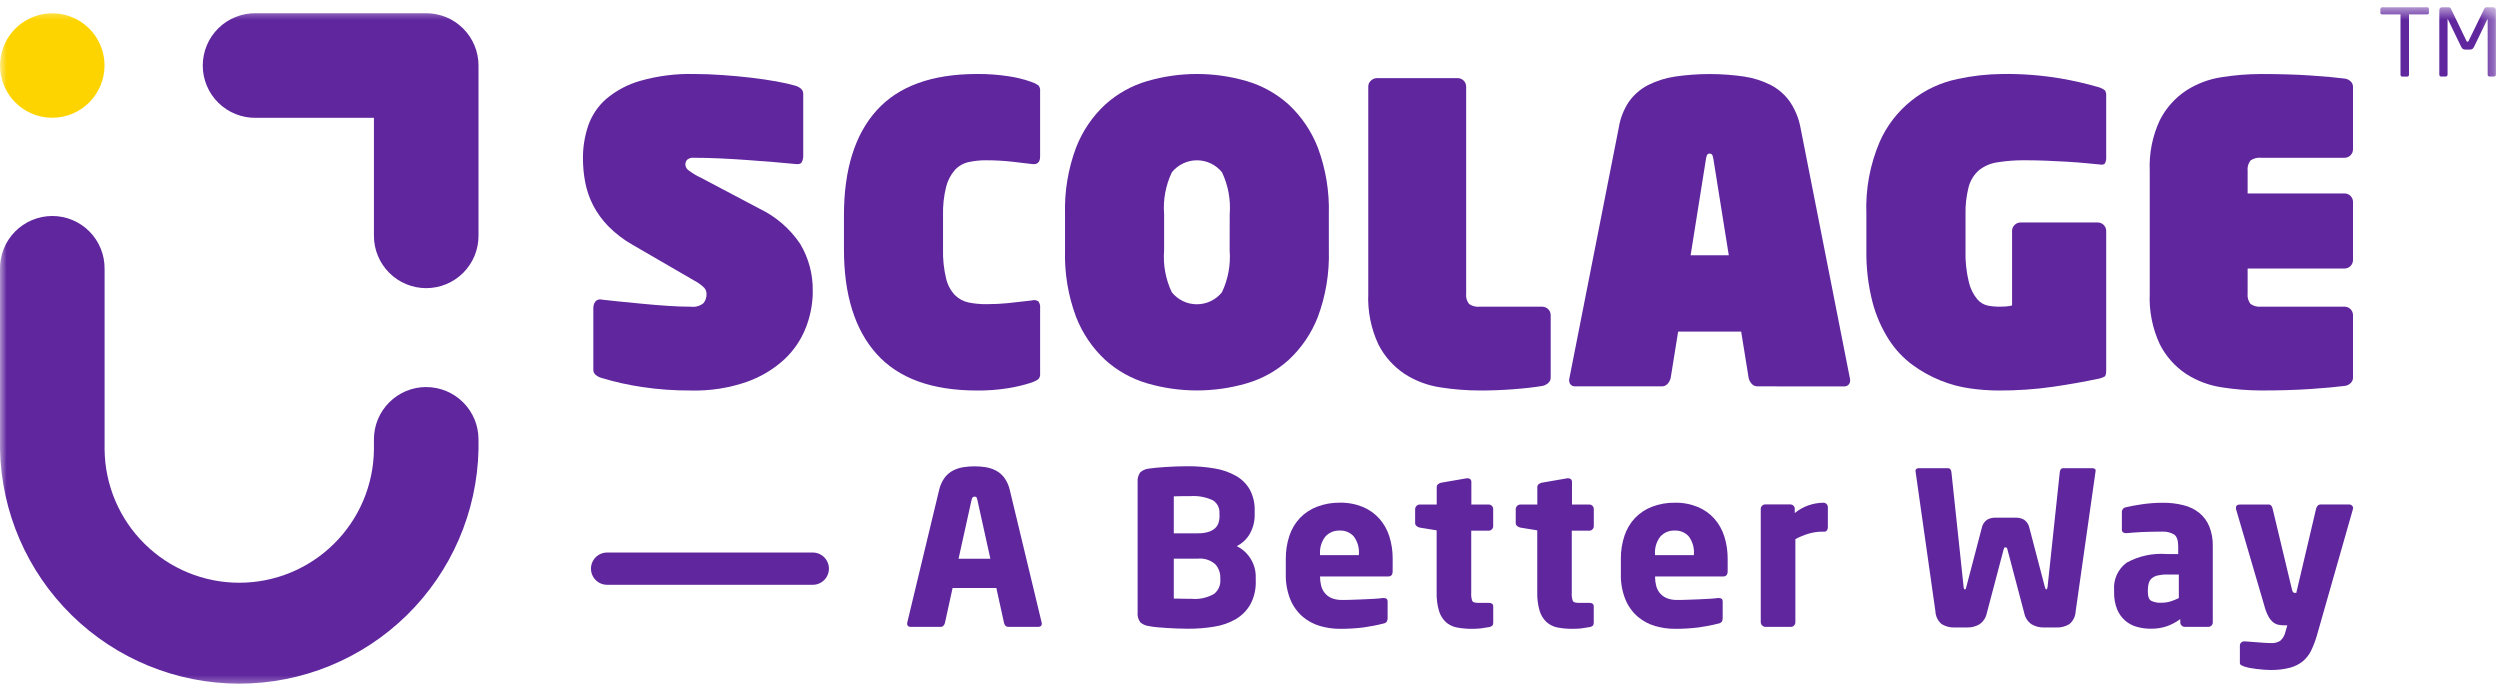 <svg width="187" height="52" viewBox="0 0 187 52" fill="none" xmlns="http://www.w3.org/2000/svg">
<mask id="mask0_3_1237" style="mask-type:luminance" maskUnits="userSpaceOnUse" x="0" y="0" width="187" height="52">
<path d="M186.696 0.54H0V51.508H186.696V0.54Z" fill="white"/>
</mask>
<g mask="url(#mask0_3_1237)">
<path d="M31.881 28.95C30.844 28.95 29.849 29.362 29.116 30.096C28.382 30.829 27.97 31.824 27.97 32.861V33.615C27.944 36.269 26.871 38.806 24.984 40.673C23.098 42.541 20.551 43.589 17.896 43.589C15.242 43.589 12.695 42.541 10.809 40.673C8.922 38.806 7.849 36.269 7.823 33.615V20.131C7.831 19.612 7.736 19.097 7.543 18.615C7.351 18.133 7.064 17.694 6.7 17.324C6.336 16.954 5.902 16.661 5.423 16.46C4.944 16.26 4.431 16.156 3.912 16.156C3.393 16.156 2.879 16.26 2.4 16.46C1.921 16.661 1.487 16.954 1.123 17.324C0.759 17.694 0.472 18.133 0.28 18.615C0.087 19.097 -0.008 19.612 1.17563e-05 20.131V33.615C0.099 38.296 2.028 42.752 5.373 46.027C8.719 49.302 13.214 51.137 17.896 51.137C22.578 51.137 27.073 49.302 30.419 46.027C33.764 42.752 35.693 38.296 35.792 33.615V32.864C35.792 31.827 35.38 30.832 34.647 30.099C33.913 29.365 32.918 28.953 31.881 28.953" fill="#60269E"/>
<path d="M31.881 0.99H19.141C18.622 0.982 18.107 1.077 17.625 1.27C17.143 1.462 16.704 1.749 16.334 2.113C15.964 2.477 15.671 2.911 15.47 3.39C15.27 3.869 15.166 4.383 15.166 4.902C15.166 5.42 15.27 5.934 15.47 6.413C15.671 6.892 15.964 7.326 16.334 7.69C16.704 8.054 17.143 8.341 17.625 8.533C18.107 8.726 18.622 8.821 19.141 8.813H27.97V17.642C27.97 18.156 28.071 18.664 28.268 19.139C28.464 19.613 28.752 20.044 29.116 20.407C29.479 20.771 29.91 21.059 30.384 21.255C30.859 21.452 31.367 21.553 31.881 21.553C32.395 21.553 32.903 21.452 33.378 21.255C33.852 21.059 34.283 20.771 34.647 20.407C35.01 20.044 35.298 19.613 35.494 19.139C35.691 18.664 35.792 18.156 35.792 17.642V4.901C35.792 3.864 35.38 2.869 34.647 2.136C33.913 1.402 32.918 0.99 31.881 0.99Z" fill="#60269E"/>
<path d="M7.818 4.901C7.818 4.128 7.589 3.373 7.159 2.731C6.73 2.088 6.12 1.588 5.406 1.292C4.692 0.997 3.906 0.919 3.149 1.07C2.391 1.221 1.695 1.593 1.148 2.139C0.602 2.686 0.23 3.382 0.079 4.14C-0.072 4.897 0.006 5.683 0.301 6.397C0.597 7.111 1.097 7.721 1.74 8.15C2.382 8.58 3.137 8.809 3.91 8.809C4.947 8.809 5.941 8.397 6.673 7.664C7.406 6.931 7.818 5.937 7.818 4.901Z" fill="#FDD400"/>
<path d="M60.796 21.794C60.793 22.718 60.619 23.633 60.283 24.494C59.934 25.395 59.387 26.206 58.683 26.868C57.871 27.615 56.916 28.19 55.875 28.558C54.534 29.024 53.12 29.245 51.701 29.21C50.466 29.218 49.232 29.13 48.01 28.946C47.002 28.796 46.007 28.574 45.031 28.28C44.867 28.239 44.714 28.165 44.581 28.062C44.518 28.016 44.467 27.956 44.432 27.887C44.397 27.817 44.38 27.74 44.381 27.662V23.034C44.381 22.869 44.43 22.708 44.52 22.57C44.579 22.494 44.66 22.439 44.752 22.411C44.844 22.383 44.942 22.385 45.033 22.415C45.364 22.456 45.798 22.503 46.333 22.554C46.868 22.605 47.454 22.662 48.085 22.725C48.716 22.788 49.348 22.838 49.979 22.88C50.61 22.922 51.184 22.942 51.7 22.942C51.863 22.962 52.028 22.949 52.185 22.904C52.343 22.858 52.49 22.782 52.617 22.678C52.779 22.482 52.861 22.232 52.848 21.978C52.848 21.812 52.787 21.652 52.678 21.528C52.471 21.324 52.235 21.151 51.978 21.015L47.323 18.315C46.651 17.936 46.035 17.465 45.494 16.915C45.043 16.453 44.663 15.928 44.365 15.355C44.089 14.817 43.891 14.243 43.776 13.649C43.661 13.051 43.604 12.443 43.605 11.834C43.601 11.011 43.732 10.193 43.993 9.413C44.257 8.642 44.716 7.953 45.327 7.413C46.074 6.781 46.946 6.316 47.887 6.048C49.198 5.675 50.558 5.502 51.921 5.535C52.583 5.535 53.287 5.561 54.032 5.613C54.777 5.665 55.496 5.732 56.188 5.813C56.881 5.895 57.511 5.988 58.08 6.091C58.649 6.194 59.109 6.298 59.461 6.402C59.62 6.441 59.769 6.515 59.895 6.62C59.955 6.668 60.003 6.729 60.035 6.798C60.068 6.868 60.084 6.943 60.082 7.02V11.646C60.086 11.812 60.05 11.977 59.975 12.125C59.902 12.26 59.73 12.307 59.462 12.264C59.047 12.223 58.53 12.176 57.911 12.125C57.292 12.074 56.633 12.023 55.935 11.973C55.242 11.922 54.544 11.88 53.84 11.848C53.136 11.816 52.495 11.801 51.917 11.803C51.823 11.79 51.728 11.797 51.637 11.823C51.546 11.85 51.462 11.896 51.39 11.958C51.309 12.053 51.265 12.173 51.265 12.298C51.268 12.374 51.285 12.448 51.317 12.517C51.349 12.586 51.395 12.647 51.451 12.698C51.747 12.932 52.07 13.129 52.413 13.287L56.819 15.614C58.051 16.205 59.101 17.116 59.86 18.252C60.496 19.32 60.819 20.546 60.792 21.789" fill="#60269E"/>
<path d="M77.675 28.357C77.514 28.471 77.336 28.56 77.148 28.621C76.575 28.805 75.989 28.945 75.395 29.04C74.631 29.161 73.858 29.218 73.084 29.21C69.712 29.21 67.209 28.3 65.574 26.48C63.939 24.66 63.124 22.043 63.127 18.63V16.117C63.127 12.682 63.944 10.06 65.579 8.25C67.214 6.44 69.717 5.535 73.089 5.534C73.878 5.529 74.667 5.586 75.447 5.705C76.026 5.789 76.596 5.93 77.148 6.125C77.336 6.186 77.513 6.275 77.675 6.389C77.724 6.446 77.76 6.513 77.781 6.585C77.803 6.658 77.809 6.733 77.8 6.808V11.708C77.8 12.143 77.593 12.33 77.179 12.268C76.848 12.226 76.362 12.168 75.722 12.097C75.073 12.025 74.42 11.989 73.767 11.989C73.324 11.985 72.881 12.03 72.448 12.125C72.054 12.212 71.697 12.418 71.424 12.715C71.111 13.076 70.888 13.506 70.772 13.97C70.598 14.671 70.519 15.391 70.539 16.113V18.626C70.518 19.372 70.597 20.118 70.772 20.844C70.88 21.31 71.11 21.738 71.438 22.086C71.721 22.361 72.076 22.549 72.462 22.629C72.901 22.715 73.348 22.757 73.796 22.752C74.33 22.754 74.864 22.728 75.396 22.674C75.903 22.623 76.497 22.556 77.18 22.474C77.26 22.448 77.345 22.44 77.428 22.451C77.511 22.462 77.591 22.491 77.662 22.536C77.718 22.606 77.759 22.686 77.782 22.772C77.806 22.858 77.813 22.948 77.801 23.036V27.936C77.81 28.011 77.804 28.087 77.782 28.159C77.761 28.231 77.725 28.298 77.676 28.355" fill="#60269E"/>
<path d="M99.398 18.725C99.447 20.422 99.168 22.113 98.576 23.705C98.1 24.93 97.351 26.031 96.388 26.925C95.484 27.74 94.408 28.339 93.239 28.678C90.817 29.381 88.244 29.381 85.822 28.678C84.654 28.339 83.578 27.739 82.675 26.925C81.71 26.03 80.962 24.926 80.487 23.698C79.894 22.107 79.615 20.416 79.664 18.718V16.025C79.615 14.327 79.894 12.636 80.487 11.045C80.962 9.816 81.71 8.712 82.675 7.815C83.579 7.001 84.655 6.402 85.823 6.063C88.245 5.358 90.818 5.358 93.24 6.063C94.408 6.402 95.484 7.001 96.388 7.815C97.351 8.712 98.099 9.816 98.575 11.043C99.167 12.635 99.446 14.326 99.397 16.023L99.398 18.725ZM91.982 16.025C92.067 14.948 91.87 13.867 91.408 12.89C91.182 12.609 90.897 12.383 90.572 12.227C90.247 12.071 89.891 11.99 89.531 11.99C89.171 11.99 88.815 12.071 88.49 12.227C88.165 12.383 87.88 12.609 87.654 12.89C87.19 13.866 86.99 14.947 87.075 16.025V18.725C86.989 19.802 87.187 20.883 87.649 21.86C87.875 22.141 88.16 22.367 88.485 22.523C88.81 22.679 89.166 22.76 89.526 22.76C89.886 22.76 90.242 22.679 90.567 22.523C90.892 22.367 91.177 22.141 91.403 21.86C91.865 20.883 92.062 19.802 91.977 18.725L91.982 16.025Z" fill="#60269E"/>
<path d="M115.811 28.651C115.685 28.756 115.536 28.83 115.376 28.868C114.755 28.971 114.021 29.054 113.176 29.117C112.331 29.18 111.503 29.211 110.693 29.209C109.706 29.208 108.721 29.13 107.746 28.976C106.79 28.835 105.874 28.491 105.061 27.968C104.232 27.413 103.559 26.656 103.106 25.768C102.549 24.576 102.288 23.266 102.347 21.951V6.464C102.347 6.381 102.365 6.3 102.399 6.225C102.434 6.15 102.484 6.084 102.547 6.03C102.667 5.912 102.828 5.845 102.997 5.844H109.049C109.212 5.848 109.368 5.915 109.483 6.03C109.598 6.145 109.665 6.301 109.669 6.464V21.949C109.635 22.231 109.713 22.515 109.886 22.74C110.123 22.901 110.409 22.972 110.693 22.94H115.371C115.535 22.944 115.69 23.011 115.806 23.126C115.922 23.242 115.988 23.398 115.992 23.561V28.245C115.994 28.322 115.978 28.397 115.946 28.467C115.913 28.536 115.866 28.597 115.806 28.645" fill="#60269E"/>
<path d="M131.45 28.899C131.371 28.9 131.293 28.884 131.221 28.852C131.149 28.82 131.085 28.773 131.033 28.713C130.919 28.591 130.839 28.441 130.8 28.278L130.239 24.804H125.524L124.966 28.278C124.927 28.44 124.846 28.59 124.733 28.713C124.681 28.773 124.616 28.82 124.544 28.852C124.472 28.884 124.393 28.9 124.314 28.899H117.86C117.78 28.909 117.698 28.898 117.624 28.865C117.551 28.832 117.487 28.779 117.441 28.713C117.404 28.647 117.381 28.575 117.373 28.5C117.365 28.425 117.372 28.35 117.394 28.278L121.087 9.537C121.197 8.836 121.462 8.168 121.862 7.582C122.234 7.065 122.723 6.645 123.29 6.356C123.925 6.041 124.606 5.828 125.307 5.725C127.015 5.477 128.749 5.477 130.457 5.725C131.154 5.828 131.829 6.043 132.457 6.361C133.017 6.654 133.501 7.074 133.869 7.587C134.271 8.176 134.546 8.841 134.676 9.542L138.369 28.283C138.39 28.355 138.397 28.43 138.389 28.505C138.381 28.58 138.358 28.652 138.322 28.718C138.276 28.784 138.212 28.836 138.138 28.869C138.065 28.902 137.983 28.914 137.903 28.904L131.45 28.899ZM128.162 11.894C128.147 11.794 128.121 11.695 128.084 11.601C128.066 11.564 128.037 11.534 128.001 11.515C127.966 11.495 127.925 11.487 127.884 11.491C127.843 11.486 127.802 11.493 127.766 11.513C127.73 11.533 127.701 11.564 127.684 11.601C127.645 11.695 127.619 11.793 127.606 11.894L126.458 19.094H129.313L128.162 11.894Z" fill="#60269E"/>
<path d="M157.438 28.155C157.271 28.251 157.086 28.314 156.895 28.341C155.943 28.548 154.836 28.744 153.574 28.93C152.216 29.124 150.846 29.218 149.474 29.21C148.768 29.207 148.064 29.155 147.365 29.055C146.61 28.949 145.872 28.752 145.165 28.466C144.42 28.166 143.714 27.775 143.065 27.302C142.359 26.781 141.754 26.134 141.281 25.395C140.727 24.524 140.313 23.571 140.056 22.571C139.734 21.303 139.583 19.999 139.605 18.691V16.054C139.528 14.175 139.872 12.304 140.614 10.576C141.144 9.389 141.95 8.346 142.965 7.534C143.98 6.721 145.174 6.163 146.448 5.906C147.544 5.668 148.662 5.544 149.783 5.534C151.223 5.515 152.662 5.624 154.083 5.859C155.03 6.021 155.967 6.234 156.891 6.496C157.094 6.545 157.284 6.635 157.451 6.76C157.526 6.886 157.558 7.033 157.543 7.179V11.74C157.557 11.905 157.525 12.071 157.451 12.22C157.388 12.314 157.243 12.34 157.016 12.298C156.789 12.277 156.462 12.247 156.039 12.206C155.616 12.165 155.148 12.128 154.639 12.098C154.13 12.068 153.603 12.041 153.056 12.02C152.509 11.999 151.996 11.988 151.52 11.988C150.809 11.978 150.098 12.03 149.395 12.143C148.89 12.217 148.413 12.424 148.014 12.743C147.644 13.073 147.38 13.505 147.254 13.985C147.082 14.659 147.003 15.354 147.021 16.049V18.749C146.998 19.549 147.084 20.348 147.276 21.125C147.385 21.585 147.598 22.015 147.897 22.382C148.104 22.628 148.388 22.798 148.703 22.864C148.959 22.912 149.219 22.938 149.479 22.942C149.624 22.942 149.794 22.936 149.992 22.926C150.165 22.92 150.336 22.893 150.503 22.848V17.263C150.507 17.099 150.573 16.944 150.689 16.828C150.805 16.712 150.961 16.646 151.124 16.642H156.924C157.087 16.646 157.243 16.713 157.358 16.828C157.474 16.944 157.54 17.1 157.544 17.263V27.663C157.544 27.933 157.509 28.098 157.436 28.163" fill="#60269E"/>
<path d="M175.819 28.666C175.699 28.777 175.547 28.847 175.384 28.866C174.744 28.948 173.886 29.026 172.809 29.099C171.732 29.172 170.512 29.208 169.147 29.207C168.16 29.206 167.175 29.128 166.2 28.974C165.243 28.833 164.328 28.489 163.515 27.965C162.686 27.411 162.012 26.654 161.56 25.765C161.002 24.573 160.741 23.263 160.8 21.948V12.795C160.741 11.48 161.002 10.17 161.56 8.978C162.013 8.09 162.686 7.332 163.515 6.778C164.328 6.254 165.243 5.911 166.2 5.77C167.175 5.616 168.16 5.538 169.147 5.537C170.512 5.537 171.733 5.573 172.809 5.645C173.885 5.717 174.743 5.795 175.384 5.878C175.546 5.897 175.699 5.967 175.819 6.078C175.879 6.13 175.926 6.195 175.958 6.268C175.99 6.34 176.006 6.419 176.005 6.498V11.181C176.001 11.345 175.935 11.5 175.819 11.616C175.703 11.732 175.548 11.798 175.384 11.802H169.147C168.863 11.77 168.577 11.841 168.34 12.002C168.167 12.227 168.089 12.511 168.123 12.793V14.469H175.384C175.548 14.473 175.703 14.54 175.819 14.655C175.935 14.771 176.001 14.927 176.005 15.09V19.465C176.001 19.628 175.934 19.784 175.818 19.899C175.703 20.015 175.547 20.082 175.384 20.086H168.123V21.946C168.089 22.228 168.167 22.512 168.34 22.738C168.577 22.899 168.863 22.97 169.147 22.938H175.384C175.547 22.942 175.703 23.008 175.819 23.124C175.934 23.239 176.001 23.395 176.005 23.558V28.244C176.006 28.323 175.991 28.402 175.958 28.474C175.926 28.547 175.879 28.611 175.819 28.663" fill="#60269E"/>
<path d="M77.928 46.635C77.928 46.805 77.837 46.89 77.657 46.89H75.422C75.384 46.891 75.346 46.885 75.31 46.872C75.274 46.858 75.242 46.837 75.214 46.811C75.159 46.753 75.12 46.681 75.103 46.603L74.528 43.983H71.253L70.679 46.602C70.66 46.68 70.621 46.752 70.566 46.81C70.538 46.837 70.506 46.857 70.47 46.871C70.434 46.884 70.396 46.891 70.358 46.889H68.123C67.941 46.889 67.852 46.804 67.852 46.634C67.852 46.623 67.854 46.612 67.859 46.602C67.864 46.587 67.867 46.57 67.866 46.554L70.246 36.654C70.32 36.32 70.461 36.005 70.661 35.728C70.829 35.505 71.045 35.323 71.292 35.193C71.535 35.069 71.797 34.985 72.067 34.945C72.342 34.903 72.62 34.881 72.898 34.881C73.174 34.881 73.449 34.902 73.721 34.945C73.988 34.986 74.247 35.07 74.487 35.193C74.734 35.322 74.95 35.505 75.118 35.728C75.318 36.005 75.46 36.32 75.533 36.654L77.913 46.554C77.912 46.571 77.915 46.587 77.922 46.602C77.926 46.612 77.929 46.623 77.929 46.634M73.106 37.386C73.093 37.322 73.071 37.261 73.042 37.203C73.021 37.165 72.973 37.147 72.898 37.147C72.781 37.147 72.706 37.226 72.674 37.386L71.7 41.795H74.08L73.106 37.386Z" fill="#60269E"/>
<path d="M93.931 43.455C93.953 44.062 93.815 44.665 93.531 45.202C93.273 45.656 92.902 46.035 92.453 46.302C91.96 46.589 91.417 46.781 90.853 46.869C90.207 46.979 89.552 47.032 88.896 47.029C88.631 47.029 88.358 47.023 88.082 47.013C87.806 47.003 87.536 46.99 87.275 46.973C87.014 46.956 86.775 46.938 86.548 46.917C86.321 46.896 86.133 46.869 85.974 46.836C85.723 46.814 85.485 46.714 85.294 46.549C85.137 46.332 85.065 46.064 85.094 45.798V36.088C85.067 35.823 85.135 35.557 85.286 35.337C85.468 35.173 85.698 35.073 85.941 35.05C86.079 35.028 86.257 35.008 86.476 34.986C86.695 34.964 86.934 34.946 87.195 34.93C87.456 34.914 87.724 34.901 88.002 34.89C88.28 34.879 88.545 34.874 88.802 34.874C89.493 34.868 90.182 34.924 90.863 35.042C91.42 35.132 91.958 35.319 92.451 35.593C92.88 35.835 93.236 36.188 93.482 36.615C93.743 37.107 93.87 37.658 93.85 38.215V38.502C93.858 38.993 93.736 39.478 93.498 39.908C93.271 40.315 92.926 40.644 92.508 40.85C92.947 41.066 93.314 41.404 93.566 41.823C93.818 42.242 93.944 42.725 93.929 43.214L93.931 43.455ZM91.215 38.391C91.228 38.201 91.189 38.011 91.104 37.841C91.019 37.671 90.889 37.527 90.729 37.424C90.193 37.173 89.602 37.066 89.012 37.113H88.4C88.277 37.113 88.16 37.113 88.048 37.12C87.936 37.127 87.853 37.127 87.8 37.127V39.891H89.588C89.855 39.899 90.122 39.865 90.379 39.791C90.563 39.737 90.733 39.644 90.879 39.52C90.999 39.411 91.09 39.273 91.143 39.12C91.196 38.963 91.223 38.798 91.222 38.632L91.215 38.391ZM91.279 43.214C91.286 42.846 91.154 42.49 90.911 42.214C90.733 42.053 90.522 41.933 90.293 41.859C90.065 41.786 89.823 41.762 89.585 41.789H87.8V44.777H88.08C88.202 44.777 88.329 44.777 88.462 44.784C88.595 44.791 88.723 44.791 88.846 44.791H89.11C89.701 44.847 90.295 44.719 90.81 44.425C90.966 44.302 91.09 44.144 91.172 43.964C91.255 43.783 91.292 43.585 91.282 43.387L91.279 43.214Z" fill="#60269E"/>
<path d="M104.17 42.735C104.17 42.991 104.059 43.119 103.835 43.119H98.74V43.151C98.739 43.37 98.766 43.588 98.819 43.8C98.868 44.002 98.96 44.191 99.09 44.354C99.225 44.517 99.396 44.647 99.59 44.733C99.841 44.836 100.11 44.884 100.381 44.875C100.636 44.875 100.907 44.875 101.195 44.86L102.049 44.828C102.332 44.818 102.595 44.803 102.84 44.788C103.085 44.773 103.287 44.753 103.446 44.731H103.494C103.694 44.731 103.794 44.817 103.794 44.987V46.212C103.801 46.312 103.778 46.413 103.73 46.501C103.661 46.581 103.564 46.633 103.459 46.646C102.965 46.772 102.464 46.868 101.959 46.936C101.371 47.007 100.779 47.041 100.187 47.036C99.7 47.034 99.216 46.964 98.749 46.828C98.275 46.692 97.834 46.458 97.456 46.141C97.053 45.795 96.736 45.36 96.53 44.871C96.279 44.255 96.159 43.594 96.178 42.93V41.809C96.171 41.217 96.262 40.629 96.449 40.067C96.614 39.573 96.884 39.121 97.24 38.741C97.599 38.37 98.035 38.084 98.517 37.901C99.062 37.694 99.642 37.592 100.225 37.601C100.813 37.589 101.398 37.698 101.943 37.92C102.416 38.118 102.839 38.418 103.181 38.799C103.518 39.184 103.771 39.636 103.924 40.125C104.093 40.668 104.177 41.233 104.172 41.802L104.17 42.735ZM101.646 41.458C101.683 40.982 101.547 40.508 101.262 40.125C101.13 39.978 100.967 39.862 100.785 39.786C100.603 39.71 100.406 39.676 100.209 39.686C100.009 39.677 99.809 39.713 99.624 39.79C99.439 39.867 99.273 39.984 99.138 40.133C98.846 40.51 98.703 40.983 98.738 41.459V41.523H101.644L101.646 41.458Z" fill="#60269E"/>
<path d="M111.39 46.905C111.145 46.947 110.932 46.978 110.751 47.005C110.544 47.027 110.336 47.037 110.128 47.036C109.741 47.041 109.355 47.008 108.975 46.936C108.666 46.878 108.378 46.736 108.143 46.527C107.903 46.297 107.727 46.008 107.635 45.689C107.506 45.24 107.447 44.775 107.461 44.308V39.67L106.183 39.462C106.098 39.441 106.018 39.4 105.952 39.342C105.92 39.316 105.895 39.283 105.877 39.246C105.86 39.209 105.851 39.168 105.852 39.127V38.072C105.857 37.985 105.894 37.903 105.956 37.841C106.018 37.779 106.1 37.742 106.187 37.737H107.466V36.427C107.465 36.387 107.474 36.347 107.491 36.311C107.509 36.275 107.534 36.243 107.566 36.219C107.63 36.166 107.706 36.128 107.787 36.108L109.723 35.773H109.771C109.847 35.769 109.921 35.795 109.978 35.845C110.005 35.87 110.026 35.902 110.04 35.936C110.053 35.971 110.059 36.008 110.057 36.045V37.738H111.366C111.408 37.738 111.45 37.748 111.488 37.765C111.527 37.782 111.562 37.807 111.59 37.838C111.621 37.867 111.646 37.902 111.663 37.941C111.68 37.98 111.689 38.022 111.69 38.064V39.369C111.69 39.411 111.68 39.453 111.663 39.492C111.646 39.531 111.621 39.566 111.59 39.595C111.562 39.626 111.527 39.651 111.488 39.668C111.45 39.686 111.408 39.695 111.366 39.695H110.048V44.344C110.03 44.552 110.058 44.762 110.129 44.958C110.182 45.049 110.329 45.094 110.576 45.094H111.358C111.582 45.094 111.693 45.185 111.693 45.364V46.589C111.693 46.769 111.593 46.874 111.393 46.905" fill="#60269E"/>
<path d="M118.912 46.905C118.666 46.947 118.452 46.978 118.272 47.005C118.066 47.027 117.858 47.037 117.651 47.036C117.264 47.041 116.877 47.008 116.497 46.936C116.188 46.875 115.902 46.73 115.669 46.519C115.429 46.289 115.254 46 115.161 45.681C115.032 45.232 114.973 44.767 114.987 44.3V39.67L113.71 39.462C113.624 39.441 113.544 39.4 113.477 39.342C113.446 39.316 113.42 39.283 113.403 39.246C113.386 39.209 113.377 39.168 113.377 39.127V38.072C113.382 37.984 113.42 37.902 113.482 37.84C113.544 37.778 113.627 37.742 113.714 37.737H114.991V36.427C114.99 36.387 114.999 36.347 115.016 36.311C115.034 36.275 115.059 36.243 115.091 36.219C115.156 36.166 115.231 36.128 115.312 36.108L117.248 35.773H117.298C117.374 35.77 117.448 35.796 117.505 35.845C117.532 35.871 117.552 35.902 117.566 35.936C117.58 35.971 117.586 36.008 117.584 36.045V37.738H118.892C118.934 37.738 118.976 37.747 119.015 37.764C119.053 37.782 119.088 37.807 119.116 37.838C119.147 37.867 119.172 37.902 119.189 37.941C119.206 37.98 119.215 38.022 119.216 38.064V39.369C119.216 39.411 119.206 39.453 119.189 39.492C119.172 39.531 119.147 39.566 119.116 39.595C119.088 39.626 119.053 39.652 119.015 39.669C118.976 39.686 118.934 39.695 118.892 39.695H117.569V44.344C117.55 44.552 117.578 44.762 117.65 44.958C117.701 45.049 117.85 45.094 118.095 45.094H118.877C119.101 45.094 119.212 45.185 119.212 45.364V46.589C119.212 46.769 119.112 46.875 118.912 46.905Z" fill="#60269E"/>
<path d="M129.229 42.735C129.229 42.991 129.116 43.119 128.892 43.119H123.799V43.151C123.797 43.37 123.824 43.588 123.878 43.8C123.926 44.002 124.018 44.191 124.148 44.354C124.284 44.518 124.457 44.648 124.653 44.733C124.904 44.836 125.173 44.885 125.444 44.875C125.697 44.875 125.968 44.875 126.258 44.86L127.112 44.828C127.393 44.818 127.657 44.803 127.901 44.788C128.145 44.773 128.348 44.753 128.507 44.731H128.557C128.757 44.731 128.857 44.817 128.857 44.987V46.212C128.864 46.312 128.841 46.413 128.793 46.501C128.724 46.581 128.627 46.633 128.522 46.646C128.028 46.772 127.527 46.868 127.022 46.936C126.434 47.007 125.842 47.041 125.25 47.036C124.763 47.034 124.279 46.964 123.812 46.828C123.338 46.692 122.897 46.458 122.519 46.141C122.116 45.795 121.799 45.36 121.593 44.871C121.342 44.256 121.222 43.594 121.241 42.93V41.809C121.234 41.217 121.325 40.629 121.512 40.067C121.677 39.573 121.947 39.121 122.303 38.741C122.66 38.372 123.094 38.086 123.574 37.903C124.119 37.696 124.699 37.594 125.282 37.603C125.87 37.591 126.454 37.7 126.999 37.922C127.472 38.12 127.895 38.42 128.237 38.801C128.574 39.187 128.827 39.638 128.98 40.127C129.15 40.67 129.234 41.236 129.229 41.804V42.735ZM126.705 41.458C126.741 40.982 126.605 40.509 126.321 40.125C126.189 39.978 126.026 39.862 125.843 39.786C125.661 39.71 125.463 39.676 125.266 39.686C125.066 39.677 124.866 39.713 124.681 39.79C124.496 39.867 124.33 39.984 124.195 40.133C123.902 40.51 123.76 40.983 123.795 41.459V41.523H126.701L126.705 41.458Z" fill="#60269E"/>
<path d="M136.656 39.667C136.638 39.698 136.613 39.723 136.582 39.741C136.551 39.758 136.516 39.767 136.48 39.767H136.353C135.98 39.764 135.609 39.818 135.253 39.927C134.921 40.029 134.6 40.163 134.294 40.327V46.558C134.292 46.645 134.256 46.728 134.194 46.789C134.166 46.821 134.131 46.846 134.093 46.863C134.054 46.88 134.012 46.889 133.97 46.889H132.04C131.953 46.884 131.871 46.847 131.809 46.785C131.747 46.723 131.71 46.641 131.705 46.554V38.054C131.705 38.012 131.714 37.97 131.731 37.932C131.749 37.893 131.774 37.859 131.805 37.831C131.833 37.8 131.868 37.775 131.907 37.758C131.945 37.74 131.987 37.731 132.029 37.731H133.929C134.013 37.733 134.094 37.768 134.153 37.828C134.213 37.888 134.247 37.969 134.248 38.053V38.375C134.55 38.127 134.894 37.934 135.263 37.804C135.63 37.673 136.016 37.605 136.405 37.604C136.489 37.607 136.569 37.642 136.628 37.702C136.688 37.762 136.722 37.842 136.724 37.926V39.454C136.724 39.529 136.702 39.601 136.66 39.663" fill="#60269E"/>
<path d="M156.747 35.26L155.26 45.721C155.253 45.904 155.208 46.084 155.129 46.249C155.049 46.414 154.936 46.561 154.797 46.68C154.495 46.865 154.144 46.954 153.791 46.935H152.88C152.558 46.943 152.239 46.86 151.962 46.695C151.674 46.496 151.476 46.192 151.411 45.848L150.15 41.073C150.14 41.032 150.121 40.994 150.093 40.962C150.066 40.949 150.035 40.944 150.005 40.946C149.978 40.943 149.95 40.948 149.926 40.962C149.905 40.997 149.889 41.034 149.878 41.073L148.617 45.848C148.552 46.192 148.354 46.496 148.066 46.695C147.789 46.86 147.47 46.943 147.148 46.935H146.237C145.884 46.954 145.533 46.865 145.231 46.68C145.092 46.561 144.979 46.414 144.899 46.249C144.82 46.084 144.775 45.904 144.768 45.721L143.283 35.26V35.228C143.278 35.196 143.283 35.162 143.298 35.133C143.312 35.103 143.334 35.078 143.362 35.061C143.417 35.034 143.477 35.02 143.538 35.02H145.71C145.859 35.02 145.944 35.12 145.966 35.32L146.876 43.88C146.886 44.019 146.918 44.088 146.976 44.088C147.034 44.088 147.055 44.019 147.087 43.88L148.237 39.489C148.259 39.365 148.306 39.247 148.375 39.141C148.444 39.036 148.533 38.945 148.637 38.874C148.817 38.773 149.02 38.72 149.227 38.722H150.809C151.016 38.721 151.219 38.773 151.399 38.874C151.503 38.945 151.592 39.036 151.661 39.141C151.73 39.247 151.777 39.365 151.799 39.489L152.949 43.88C152.981 44.019 153.018 44.088 153.06 44.088C153.102 44.088 153.145 44.019 153.16 43.88L154.071 35.32C154.093 35.12 154.178 35.02 154.327 35.02H156.499C156.56 35.02 156.62 35.034 156.675 35.061C156.703 35.078 156.726 35.103 156.74 35.133C156.754 35.162 156.759 35.196 156.754 35.228L156.747 35.26Z" fill="#60269E"/>
<path d="M165.516 46.569C165.514 46.653 165.479 46.733 165.42 46.792C165.361 46.851 165.281 46.886 165.197 46.888H163.409C163.367 46.888 163.325 46.879 163.286 46.861C163.248 46.844 163.213 46.819 163.185 46.788C163.154 46.76 163.128 46.725 163.111 46.687C163.094 46.649 163.085 46.607 163.085 46.565V46.309C162.784 46.529 162.454 46.707 162.104 46.836C161.706 46.972 161.287 47.037 160.866 47.028C160.523 47.029 160.182 46.983 159.851 46.892C159.52 46.804 159.214 46.641 158.956 46.416C158.699 46.19 158.497 45.908 158.366 45.592C158.2 45.176 158.121 44.73 158.135 44.283V44.141C158.103 43.748 158.173 43.353 158.336 42.994C158.5 42.635 158.752 42.323 159.069 42.089C159.985 41.586 161.027 41.361 162.069 41.442H162.93V40.868C162.93 40.41 162.825 40.112 162.611 39.973C162.344 39.821 162.039 39.748 161.732 39.765C161.477 39.765 161.22 39.768 160.959 39.774C160.698 39.78 160.448 39.787 160.208 39.797C159.968 39.807 159.752 39.82 159.562 39.838C159.372 39.856 159.21 39.867 159.082 39.878H159.003C158.928 39.881 158.855 39.858 158.795 39.814C158.766 39.785 158.744 39.75 158.73 39.711C158.716 39.672 158.711 39.631 158.716 39.59V38.295C158.714 38.21 158.744 38.127 158.799 38.062C158.855 37.997 158.932 37.955 159.016 37.943C159.316 37.87 159.716 37.794 160.221 37.72C160.737 37.644 161.257 37.606 161.778 37.607C162.303 37.601 162.826 37.663 163.335 37.792C163.764 37.896 164.164 38.092 164.51 38.366C164.836 38.636 165.091 38.981 165.253 39.372C165.441 39.847 165.531 40.355 165.517 40.866L165.516 46.569ZM162.976 42.975H162.066C161.835 42.97 161.604 42.995 161.379 43.047C161.22 43.084 161.072 43.157 160.947 43.262C160.839 43.361 160.762 43.489 160.724 43.63C160.679 43.797 160.658 43.968 160.66 44.141V44.285C160.66 44.626 160.743 44.845 160.908 44.94C161.145 45.052 161.406 45.102 161.667 45.085C161.902 45.087 162.136 45.054 162.361 44.985C162.572 44.918 162.777 44.835 162.976 44.737V42.975Z" fill="#60269E"/>
<path d="M176.009 38.024C176.009 38.046 176.006 38.059 176 38.064C175.994 38.076 175.992 38.09 175.993 38.104L173.31 47.512C173.199 47.904 173.055 48.286 172.879 48.654C172.73 48.964 172.517 49.238 172.255 49.46C171.969 49.69 171.637 49.856 171.281 49.948C170.801 50.07 170.307 50.126 169.812 50.115C169.663 50.115 169.499 50.108 169.312 50.092C169.125 50.076 168.95 50.057 168.769 50.036C168.588 50.015 168.417 49.988 168.258 49.957C168.129 49.931 168.001 49.898 167.876 49.857C167.796 49.828 167.719 49.795 167.643 49.757C167.61 49.739 167.584 49.713 167.566 49.68C167.548 49.648 167.54 49.611 167.543 49.574V48.277C167.543 48.236 167.552 48.196 167.569 48.158C167.586 48.121 167.612 48.088 167.643 48.062C167.704 48.005 167.784 47.973 167.867 47.974H167.899C168.026 47.986 168.177 47.996 168.353 48.006C168.529 48.016 168.71 48.029 168.896 48.047C169.082 48.065 169.264 48.075 169.439 48.087C169.614 48.099 169.766 48.102 169.893 48.102C170.13 48.117 170.365 48.056 170.565 47.928C170.758 47.755 170.892 47.526 170.947 47.273L171.091 46.773H170.852C170.71 46.774 170.568 46.761 170.429 46.733C170.287 46.702 170.153 46.64 170.038 46.55C169.89 46.429 169.767 46.28 169.678 46.111C169.542 45.85 169.437 45.575 169.367 45.289L167.261 38.103C167.25 38.067 167.244 38.03 167.245 37.992C167.245 37.822 167.352 37.737 167.566 37.737H169.69C169.728 37.735 169.766 37.742 169.801 37.757C169.835 37.772 169.866 37.796 169.89 37.825C169.939 37.889 169.973 37.962 169.99 38.04L171.427 44.045C171.469 44.245 171.534 44.345 171.619 44.345H171.763L173.248 38.036C173.268 37.955 173.309 37.88 173.368 37.821C173.396 37.792 173.43 37.77 173.467 37.755C173.505 37.739 173.545 37.732 173.585 37.733H175.709C175.788 37.731 175.865 37.759 175.924 37.812C175.953 37.838 175.976 37.87 175.991 37.906C176.006 37.942 176.013 37.981 176.012 38.02" fill="#60269E"/>
<path d="M60.796 43.743H45.412C45.092 43.743 44.785 43.616 44.559 43.389C44.332 43.163 44.205 42.856 44.205 42.536C44.205 42.216 44.332 41.909 44.559 41.682C44.785 41.456 45.092 41.329 45.412 41.329H60.796C61.116 41.329 61.423 41.456 61.65 41.682C61.876 41.909 62.003 42.216 62.003 42.536C62.003 42.856 61.876 43.163 61.65 43.389C61.423 43.616 61.116 43.743 60.796 43.743Z" fill="#60269E"/>
<path d="M181.553 1.079H180.193V5.587C180.194 5.623 180.182 5.659 180.158 5.687C180.147 5.7 180.133 5.711 180.117 5.718C180.102 5.726 180.084 5.729 180.067 5.729H179.683C179.666 5.729 179.648 5.726 179.633 5.718C179.617 5.711 179.603 5.7 179.592 5.687C179.568 5.659 179.556 5.623 179.557 5.587V1.079H178.193C178.158 1.08 178.123 1.071 178.093 1.051C178.079 1.042 178.068 1.03 178.061 1.016C178.053 1.001 178.05 0.985 178.051 0.969V0.669C178.051 0.652 178.054 0.635 178.061 0.619C178.069 0.604 178.08 0.591 178.093 0.58C178.12 0.555 178.156 0.541 178.193 0.541H181.55C181.638 0.541 181.682 0.583 181.682 0.666V0.966C181.682 1.039 181.638 1.076 181.55 1.076" fill="#60269E"/>
<path d="M186.653 5.684C186.64 5.698 186.625 5.708 186.607 5.716C186.59 5.723 186.572 5.726 186.553 5.726H186.215C186.178 5.725 186.143 5.709 186.118 5.683C186.092 5.657 186.077 5.622 186.077 5.585V1.448C186.077 1.435 186.077 1.427 186.071 1.427C186.065 1.427 186.061 1.427 186.056 1.44L185.056 3.507C185.027 3.565 184.987 3.617 184.937 3.659C184.878 3.698 184.807 3.715 184.737 3.709H184.415C184.346 3.715 184.278 3.697 184.22 3.659C184.17 3.617 184.129 3.565 184.1 3.507L183.1 1.44C183.1 1.431 183.09 1.427 183.085 1.427C183.08 1.427 183.078 1.434 183.078 1.448V5.586C183.078 5.623 183.063 5.658 183.037 5.684C183.012 5.71 182.977 5.726 182.94 5.727H182.602C182.583 5.727 182.565 5.724 182.548 5.717C182.53 5.709 182.515 5.699 182.502 5.685C182.489 5.672 182.478 5.656 182.471 5.639C182.464 5.622 182.461 5.604 182.461 5.585V0.741C182.461 0.688 182.482 0.637 182.52 0.6C182.557 0.562 182.608 0.541 182.661 0.541H183.109C183.158 0.537 183.208 0.546 183.253 0.566C183.289 0.588 183.318 0.621 183.334 0.66L184.488 3.053C184.511 3.104 184.539 3.129 184.571 3.129C184.603 3.129 184.631 3.104 184.656 3.053L185.821 0.66C185.838 0.621 185.866 0.588 185.902 0.566C185.947 0.546 185.996 0.537 186.045 0.541H186.495C186.548 0.541 186.599 0.562 186.636 0.6C186.674 0.637 186.695 0.688 186.695 0.741V5.586C186.696 5.605 186.692 5.623 186.685 5.64C186.678 5.658 186.667 5.673 186.654 5.686" fill="#60269E"/>
</g>
</svg>
